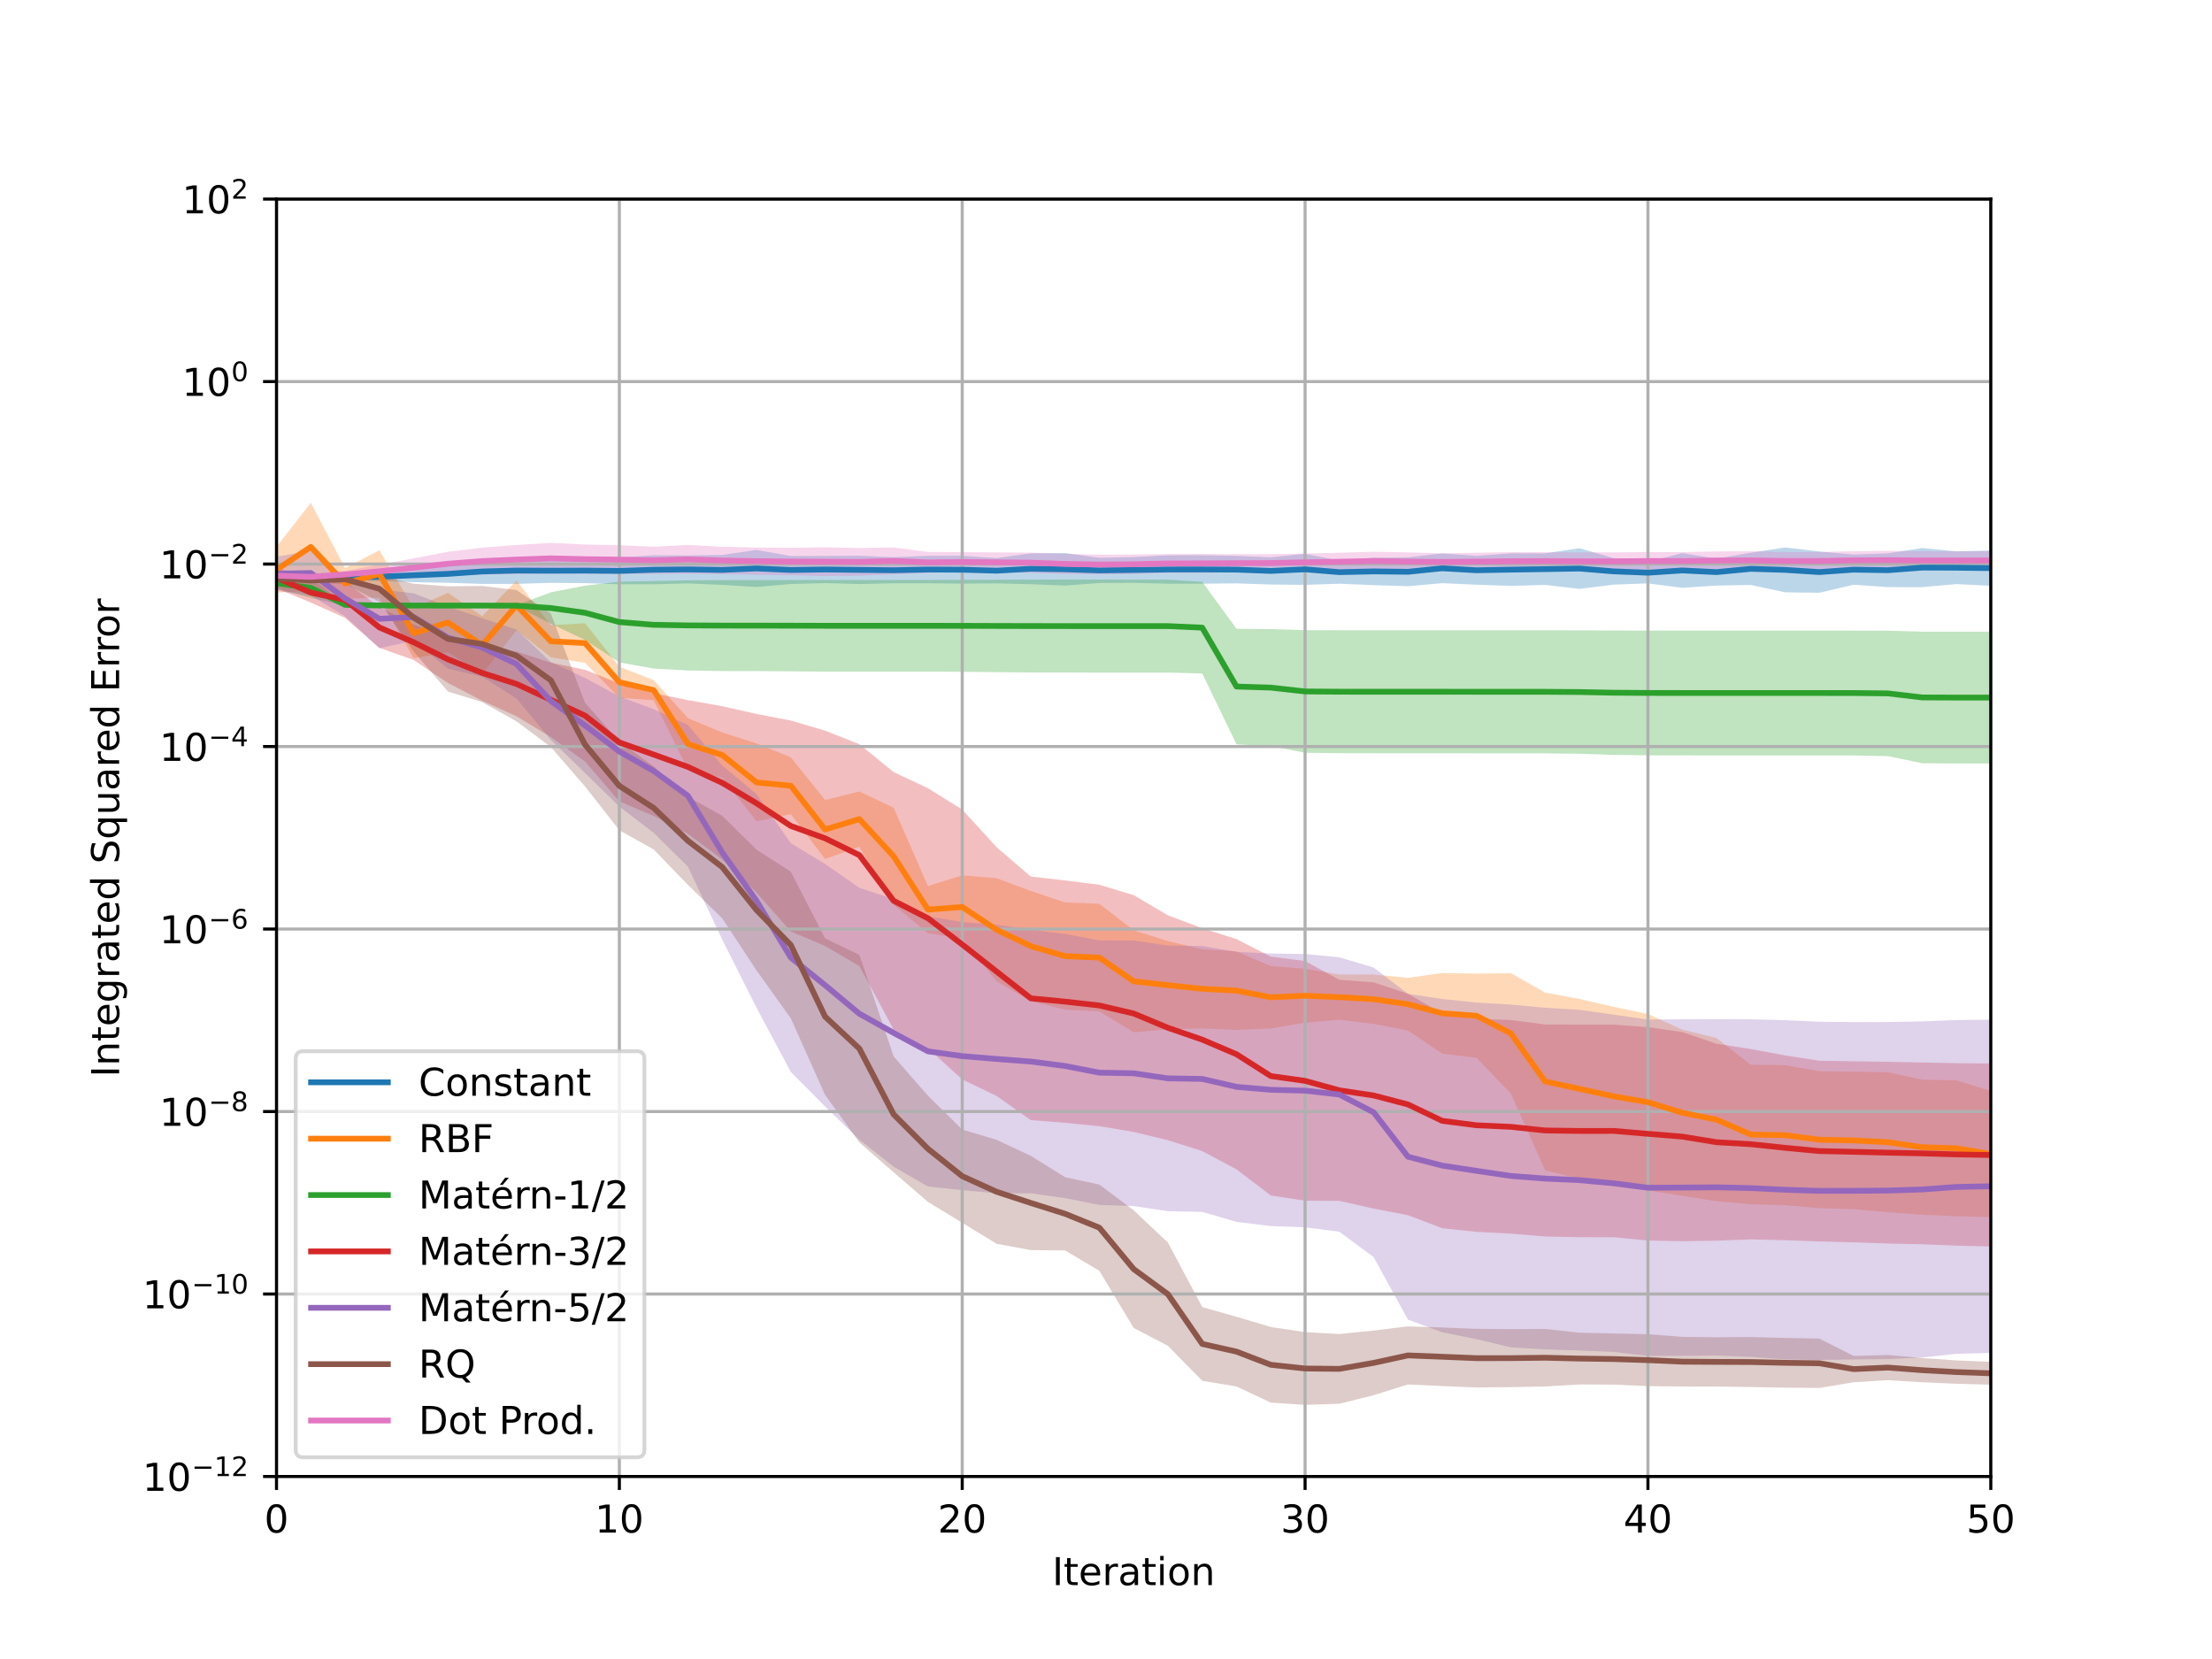 <?xml version="1.0" encoding="utf-8" standalone="no"?>
<!DOCTYPE svg PUBLIC "-//W3C//DTD SVG 1.1//EN"
  "http://www.w3.org/Graphics/SVG/1.1/DTD/svg11.dtd">
<!-- Created with matplotlib (https://matplotlib.org/) -->
<svg height="432pt" version="1.1" viewBox="0 0 576 432" width="576pt" xmlns="http://www.w3.org/2000/svg" xmlns:xlink="http://www.w3.org/1999/xlink">
 <defs>
  <style type="text/css">
*{stroke-linecap:butt;stroke-linejoin:round;}
  </style>
 </defs>
 <g id="figure_1">
  <g id="patch_1">
   <path d="M 0 432 
L 576 432 
L 576 0 
L 0 0 
z
" style="fill:#ffffff;"/>
  </g>
  <g id="axes_1">
   <g id="patch_2">
    <path d="M 72 384.48 
L 518.4 384.48 
L 518.4 51.84 
L 72 51.84 
z
" style="fill:#ffffff;"/>
   </g>
   <g id="PolyCollection_1">
    <path clip-path="url(#p655f1b4982)" d="M 72 151.216 
L 72 149.527 
L 80.928 149.837 
L 89.856 149.82 
L 98.784 149.047 
L 107.712 148.013 
L 116.64 147.112 
L 125.568 145.571 
L 134.496 145.093 
L 143.424 145.438 
L 152.352 145.309 
L 161.28 145.205 
L 170.208 144.582 
L 179.136 144.632 
L 188.064 144.516 
L 196.992 143.197 
L 205.92 144.777 
L 214.848 144.75 
L 223.776 144.71 
L 232.704 145.095 
L 241.632 144.733 
L 250.56 144.724 
L 259.488 145.316 
L 268.416 144.091 
L 277.344 144.004 
L 286.272 145.257 
L 295.2 145.067 
L 304.128 144.593 
L 313.056 144.586 
L 321.984 144.743 
L 330.912 145.132 
L 339.84 144.214 
L 348.768 145.977 
L 357.696 145.216 
L 366.624 145.136 
L 375.552 144.107 
L 384.48 144.74 
L 393.408 144.096 
L 402.336 144.101 
L 411.264 142.748 
L 420.192 145.334 
L 429.12 146.346 
L 438.048 144.023 
L 446.976 145.474 
L 455.904 143.928 
L 464.832 142.554 
L 473.76 143.591 
L 482.688 144.41 
L 491.616 144.083 
L 500.544 142.706 
L 509.472 143.57 
L 518.4 143.353 
L 518.4 152.54 
L 518.4 152.54 
L 509.472 152.091 
L 500.544 152.892 
L 491.616 152.884 
L 482.688 152.263 
L 473.76 154.347 
L 464.832 154.238 
L 455.904 152.316 
L 446.976 152.475 
L 438.048 153.064 
L 429.12 151.913 
L 420.192 152.231 
L 411.264 153.345 
L 402.336 152.304 
L 393.408 152.57 
L 384.48 152.254 
L 375.552 151.856 
L 366.624 152.65 
L 357.696 152.366 
L 348.768 152.002 
L 339.84 152.29 
L 330.912 152.202 
L 321.984 151.915 
L 313.056 151.989 
L 304.128 151.989 
L 295.2 151.772 
L 286.272 151.802 
L 277.344 152.478 
L 268.416 152.118 
L 259.488 151.903 
L 250.56 151.979 
L 241.632 151.877 
L 232.704 151.883 
L 223.776 152.083 
L 214.848 151.833 
L 205.92 152.07 
L 196.992 152.846 
L 188.064 152.298 
L 179.136 151.918 
L 170.208 152.141 
L 161.28 152.129 
L 152.352 151.851 
L 143.424 151.781 
L 134.496 152.041 
L 125.568 152.044 
L 116.64 151.759 
L 107.712 151.597 
L 98.784 151.294 
L 89.856 151.027 
L 80.928 151.045 
L 72 151.216 
z
" style="fill:#1f77b4;fill-opacity:0.3;"/>
   </g>
   <g id="PolyCollection_2">
    <path clip-path="url(#p655f1b4982)" d="M 72 154.314 
L 72 142.377 
L 80.928 130.938 
L 89.856 147.933 
L 98.784 143.283 
L 107.712 158.357 
L 116.64 154.359 
L 125.568 160.448 
L 134.496 151.161 
L 143.424 162.819 
L 152.352 162.285 
L 161.28 173.622 
L 170.208 177.084 
L 179.136 187.006 
L 188.064 190.73 
L 196.992 193.586 
L 205.92 197.196 
L 214.848 208.31 
L 223.776 206.093 
L 232.704 210.339 
L 241.632 230.71 
L 250.56 227.94 
L 259.488 228.681 
L 268.416 231.996 
L 277.344 235.007 
L 286.272 235.345 
L 295.2 242.25 
L 304.128 245.054 
L 313.056 247.167 
L 321.984 247.733 
L 330.912 251.561 
L 339.84 252.258 
L 348.768 253.779 
L 357.696 253.762 
L 366.624 254.626 
L 375.552 253.362 
L 384.48 253.533 
L 393.408 253.41 
L 402.336 258.466 
L 411.264 260.125 
L 420.192 262.172 
L 429.12 264.064 
L 438.048 268.091 
L 446.976 270.317 
L 455.904 277.243 
L 464.832 277.351 
L 473.76 278.945 
L 482.688 279.05 
L 491.616 279.2 
L 500.544 281.134 
L 509.472 281.307 
L 518.4 284.098 
L 518.4 316.926 
L 518.4 316.926 
L 509.472 316.721 
L 500.544 316.322 
L 491.616 315.669 
L 482.688 314.879 
L 473.76 314.612 
L 464.832 313.838 
L 455.904 313.602 
L 446.976 312.798 
L 438.048 311.409 
L 429.12 309.96 
L 420.192 308.793 
L 411.264 306.954 
L 402.336 304.746 
L 393.408 284.752 
L 384.48 275.475 
L 375.552 274.36 
L 366.624 268.357 
L 357.696 266.624 
L 348.768 265.534 
L 339.84 266.312 
L 330.912 267.821 
L 321.984 268.191 
L 313.056 267.813 
L 304.128 268.01 
L 295.2 268.809 
L 286.272 263.37 
L 277.344 262.937 
L 268.416 260.737 
L 259.488 255.508 
L 250.56 244.428 
L 241.632 243.009 
L 232.704 235.637 
L 223.776 220.501 
L 214.848 223.677 
L 205.92 212.011 
L 196.992 213.89 
L 188.064 202.494 
L 179.136 200.465 
L 170.208 182.351 
L 161.28 181.702 
L 152.352 172.623 
L 143.424 171.163 
L 134.496 164.104 
L 125.568 175.514 
L 116.64 169.833 
L 107.712 171.409 
L 98.784 155.623 
L 89.856 155.923 
L 80.928 153.889 
L 72 154.314 
z
" style="fill:#ff7f0e;fill-opacity:0.3;"/>
   </g>
   <g id="PolyCollection_3">
    <path clip-path="url(#p655f1b4982)" d="M 72 153.249 
L 72 150.456 
L 80.928 150.493 
L 89.856 157.304 
L 98.784 157.62 
L 107.712 157.636 
L 116.64 157.637 
L 125.568 157.636 
L 134.496 157.606 
L 143.424 154.24 
L 152.352 152.495 
L 161.28 151.47 
L 170.208 151.309 
L 179.136 151.118 
L 188.064 151.061 
L 196.992 151.06 
L 205.92 151.041 
L 214.848 151.016 
L 223.776 151.016 
L 232.704 151.016 
L 241.632 151.016 
L 250.56 150.997 
L 259.488 150.965 
L 268.416 150.936 
L 277.344 150.928 
L 286.272 150.933 
L 295.2 150.936 
L 304.128 150.938 
L 313.056 151.516 
L 321.984 163.731 
L 330.912 163.814 
L 339.84 164.097 
L 348.768 164.115 
L 357.696 164.117 
L 366.624 164.118 
L 375.552 164.118 
L 384.48 164.12 
L 393.408 164.121 
L 402.336 164.122 
L 411.264 164.137 
L 420.192 164.183 
L 429.12 164.199 
L 438.048 164.204 
L 446.976 164.204 
L 455.904 164.204 
L 464.832 164.204 
L 473.76 164.204 
L 482.688 164.206 
L 491.616 164.223 
L 500.544 164.486 
L 509.472 164.494 
L 518.4 164.494 
L 518.4 198.806 
L 518.4 198.806 
L 509.472 198.803 
L 500.544 198.739 
L 491.616 196.894 
L 482.688 196.723 
L 473.76 196.711 
L 464.832 196.711 
L 455.904 196.711 
L 446.976 196.71 
L 438.048 196.707 
L 429.12 196.681 
L 420.192 196.577 
L 411.264 196.276 
L 402.336 196.167 
L 393.408 196.162 
L 384.48 196.157 
L 375.552 196.143 
L 366.624 196.143 
L 357.696 196.14 
L 348.768 196.125 
L 339.84 196.01 
L 330.912 194.291 
L 321.984 193.825 
L 313.056 175.365 
L 304.128 175.132 
L 295.2 175.131 
L 286.272 175.129 
L 277.344 175.123 
L 268.416 175.101 
L 259.488 175.025 
L 250.56 174.936 
L 241.632 174.888 
L 232.704 174.888 
L 223.776 174.888 
L 214.848 174.884 
L 205.92 174.81 
L 196.992 174.753 
L 188.064 174.742 
L 179.136 174.586 
L 170.208 174.09 
L 161.28 172.5 
L 152.352 166.646 
L 143.424 162.416 
L 134.496 157.828 
L 125.568 157.736 
L 116.64 157.727 
L 107.712 157.725 
L 98.784 157.699 
L 89.856 157.701 
L 80.928 155.688 
L 72 153.249 
z
" style="fill:#2ca02c;fill-opacity:0.3;"/>
   </g>
   <g id="PolyCollection_4">
    <path clip-path="url(#p655f1b4982)" d="M 72 153.214 
L 72 147.636 
L 80.928 151.75 
L 89.856 151.524 
L 98.784 158.054 
L 107.712 162.639 
L 116.64 165.539 
L 125.568 167.996 
L 134.496 169.672 
L 143.424 172.553 
L 152.352 174.421 
L 161.28 177.97 
L 170.208 180.515 
L 179.136 182.311 
L 188.064 183.895 
L 196.992 185.916 
L 205.92 187.621 
L 214.848 190.261 
L 223.776 193.796 
L 232.704 201.054 
L 241.632 205.251 
L 250.56 210.806 
L 259.488 220.583 
L 268.416 228.261 
L 277.344 229.259 
L 286.272 230.396 
L 295.2 233.088 
L 304.128 238.365 
L 313.056 241.704 
L 321.984 244.548 
L 330.912 249.108 
L 339.84 250.252 
L 348.768 255.145 
L 357.696 255.8 
L 366.624 258.76 
L 375.552 263.913 
L 384.48 265.264 
L 393.408 265.617 
L 402.336 266.763 
L 411.264 266.828 
L 420.192 266.811 
L 429.12 267.46 
L 438.048 268.738 
L 446.976 271.791 
L 455.904 273.164 
L 464.832 274.832 
L 473.76 276.211 
L 482.688 276.365 
L 491.616 276.492 
L 500.544 276.675 
L 509.472 276.844 
L 518.4 276.94 
L 518.4 324.59 
L 518.4 324.59 
L 509.472 324.359 
L 500.544 324.002 
L 491.616 323.809 
L 482.688 323.502 
L 473.76 323.264 
L 464.832 322.949 
L 455.904 322.732 
L 446.976 323.071 
L 438.048 323.208 
L 429.12 323.036 
L 420.192 322.173 
L 411.264 322.166 
L 402.336 321.981 
L 393.408 321.232 
L 384.48 320.772 
L 375.552 319.82 
L 366.624 316.438 
L 357.696 314.72 
L 348.768 312.698 
L 339.84 312.657 
L 330.912 311.305 
L 321.984 304.508 
L 313.056 299.736 
L 304.128 296.91 
L 295.2 294.75 
L 286.272 293.26 
L 277.344 292.382 
L 268.416 291.666 
L 259.488 285.371 
L 250.56 281.072 
L 241.632 272.966 
L 232.704 268.09 
L 223.776 251.567 
L 214.848 246.329 
L 205.92 242.535 
L 196.992 232.416 
L 188.064 223.811 
L 179.136 217.107 
L 170.208 212.459 
L 161.28 208.691 
L 152.352 198.293 
L 143.424 191.901 
L 134.496 186.525 
L 125.568 182.483 
L 116.64 177.851 
L 107.712 171.849 
L 98.784 168.7 
L 89.856 160.901 
L 80.928 156.902 
L 72 153.214 
z
" style="fill:#d62728;fill-opacity:0.3;"/>
   </g>
   <g id="PolyCollection_5">
    <path clip-path="url(#p655f1b4982)" d="M 72 153.848 
L 72 144.963 
L 80.928 143.338 
L 89.856 151.178 
L 98.784 153.459 
L 107.712 154.504 
L 116.64 157.966 
L 125.568 160.992 
L 134.496 163.94 
L 143.424 172.411 
L 152.352 176.536 
L 161.28 181.358 
L 170.208 184.664 
L 179.136 188.775 
L 188.064 199.322 
L 196.992 206.771 
L 205.92 219.551 
L 214.848 224.972 
L 223.776 231.177 
L 232.704 234.121 
L 241.632 238.576 
L 250.56 240.107 
L 259.488 240.782 
L 268.416 242.12 
L 277.344 243.18 
L 286.272 244.875 
L 295.2 244.918 
L 304.128 246.223 
L 313.056 246.324 
L 321.984 247.864 
L 330.912 248.291 
L 339.84 248.415 
L 348.768 249.292 
L 357.696 251.948 
L 366.624 258.78 
L 375.552 260.132 
L 384.48 261.062 
L 393.408 261.584 
L 402.336 262.416 
L 411.264 262.948 
L 420.192 264.208 
L 429.12 265.484 
L 438.048 265.428 
L 446.976 265.367 
L 455.904 265.428 
L 464.832 265.656 
L 473.76 266.06 
L 482.688 266.157 
L 491.616 266.133 
L 500.544 265.966 
L 509.472 265.616 
L 518.4 265.529 
L 518.4 352.276 
L 518.4 352.276 
L 509.472 352.523 
L 500.544 353.496 
L 491.616 353.91 
L 482.688 354.011 
L 473.76 354.132 
L 464.832 353.981 
L 455.904 353.324 
L 446.976 352.978 
L 438.048 353.051 
L 429.12 353.081 
L 420.192 352.044 
L 411.264 351.668 
L 402.336 351.389 
L 393.408 350.833 
L 384.48 348.712 
L 375.552 346.918 
L 366.624 343.624 
L 357.696 327.359 
L 348.768 320.742 
L 339.84 319.588 
L 330.912 319.27 
L 321.984 318.166 
L 313.056 315.572 
L 304.128 315.386 
L 295.2 314.057 
L 286.272 313.767 
L 277.344 311.988 
L 268.416 310.731 
L 259.488 310.717 
L 250.56 309.921 
L 241.632 308.951 
L 232.704 303.807 
L 223.776 296.769 
L 214.848 288.113 
L 205.92 279.134 
L 196.992 262.382 
L 188.064 244.669 
L 179.136 225.671 
L 170.208 216.849 
L 161.28 210.043 
L 152.352 201.287 
L 143.424 192.634 
L 134.496 181.868 
L 125.568 176.236 
L 116.64 174.123 
L 107.712 166.831 
L 98.784 168.795 
L 89.856 160.5 
L 80.928 155.083 
L 72 153.848 
z
" style="fill:#9467bd;fill-opacity:0.3;"/>
   </g>
   <g id="PolyCollection_6">
    <path clip-path="url(#p655f1b4982)" d="M 72 151.392 
L 72 149.878 
L 80.928 150.521 
L 89.856 149.632 
L 98.784 149.918 
L 107.712 152 
L 116.64 152.677 
L 125.568 152.59 
L 134.496 153.644 
L 143.424 159.771 
L 152.352 183.031 
L 161.28 193.089 
L 170.208 199.585 
L 179.136 207.471 
L 188.064 212.432 
L 196.992 221.247 
L 205.92 226.985 
L 214.848 244.351 
L 223.776 248.646 
L 232.704 275.097 
L 241.632 285.318 
L 250.56 294.137 
L 259.488 296.802 
L 268.416 300.982 
L 277.344 306.541 
L 286.272 308.458 
L 295.2 315.154 
L 304.128 323.58 
L 313.056 340.355 
L 321.984 342.886 
L 330.912 345.547 
L 339.84 346.885 
L 348.768 347.374 
L 357.696 346.478 
L 366.624 345.387 
L 375.552 345.673 
L 384.48 346.03 
L 393.408 346.109 
L 402.336 346.061 
L 411.264 347.034 
L 420.192 347.242 
L 429.12 347.42 
L 438.048 348.113 
L 446.976 348.217 
L 455.904 348.165 
L 464.832 348.398 
L 473.76 348.565 
L 482.688 353.087 
L 491.616 352.835 
L 500.544 353.642 
L 509.472 354.256 
L 518.4 354.638 
L 518.4 360.567 
L 518.4 360.567 
L 509.472 360.325 
L 500.544 359.942 
L 491.616 359.383 
L 482.688 359.936 
L 473.76 361.415 
L 464.832 361.343 
L 455.904 361.178 
L 446.976 361.052 
L 438.048 361.047 
L 429.12 360.934 
L 420.192 360.546 
L 411.264 360.501 
L 402.336 361.039 
L 393.408 361.205 
L 384.48 361.295 
L 375.552 360.923 
L 366.624 360.506 
L 357.696 363.304 
L 348.768 365.526 
L 339.84 365.821 
L 330.912 365.23 
L 321.984 361.037 
L 313.056 359.555 
L 304.128 350.445 
L 295.2 345.782 
L 286.272 330.921 
L 277.344 325.602 
L 268.416 325.525 
L 259.488 323.864 
L 250.56 318.407 
L 241.632 312.975 
L 232.704 305.28 
L 223.776 297.48 
L 214.848 285.11 
L 205.92 265.166 
L 196.992 252.68 
L 188.064 239.131 
L 179.136 230.426 
L 170.208 221.19 
L 161.28 216.201 
L 152.352 204.793 
L 143.424 194.512 
L 134.496 187.844 
L 125.568 182.829 
L 116.64 180.071 
L 107.712 169.649 
L 98.784 156.717 
L 89.856 152.034 
L 80.928 151.773 
L 72 151.392 
z
" style="fill:#8c564b;fill-opacity:0.3;"/>
   </g>
   <g id="PolyCollection_7">
    <path clip-path="url(#p655f1b4982)" d="M 72 151.797 
L 72 148.035 
L 80.928 149.414 
L 89.856 148.637 
L 98.784 147.026 
L 107.712 145.393 
L 116.64 143.683 
L 125.568 142.615 
L 134.496 141.908 
L 143.424 141.362 
L 152.352 141.785 
L 161.28 141.972 
L 170.208 142.364 
L 179.136 141.903 
L 188.064 142.362 
L 196.992 142.569 
L 205.92 142.656 
L 214.848 142.505 
L 223.776 142.701 
L 232.704 142.555 
L 241.632 143.715 
L 250.56 143.767 
L 259.488 143.844 
L 268.416 143.895 
L 277.344 144.237 
L 286.272 144.432 
L 295.2 144.379 
L 304.128 144.268 
L 313.056 144.249 
L 321.984 144.3 
L 330.912 144.307 
L 339.84 144.131 
L 348.768 143.926 
L 357.696 143.663 
L 366.624 143.839 
L 375.552 144.073 
L 384.48 143.93 
L 393.408 143.774 
L 402.336 143.789 
L 411.264 143.839 
L 420.192 143.834 
L 429.12 143.745 
L 438.048 143.755 
L 446.976 143.596 
L 455.904 143.53 
L 464.832 143.719 
L 473.76 143.746 
L 482.688 143.542 
L 491.616 143.44 
L 500.544 143.523 
L 509.472 143.556 
L 518.4 143.534 
L 518.4 148.361 
L 518.4 148.361 
L 509.472 148.348 
L 500.544 148.365 
L 491.616 148.287 
L 482.688 148.291 
L 473.76 148.389 
L 464.832 148.431 
L 455.904 148.329 
L 446.976 148.309 
L 438.048 148.434 
L 429.12 148.436 
L 420.192 148.508 
L 411.264 148.479 
L 402.336 148.42 
L 393.408 148.524 
L 384.48 148.545 
L 375.552 148.584 
L 366.624 148.633 
L 357.696 148.505 
L 348.768 148.61 
L 339.84 148.722 
L 330.912 148.917 
L 321.984 148.985 
L 313.056 149.155 
L 304.128 149.171 
L 295.2 149.489 
L 286.272 149.56 
L 277.344 149.473 
L 268.416 149.141 
L 259.488 148.991 
L 250.56 148.915 
L 241.632 149.194 
L 232.704 149.555 
L 223.776 149.925 
L 214.848 150.008 
L 205.92 149.799 
L 196.992 149.672 
L 188.064 149.564 
L 179.136 149.414 
L 170.208 149.448 
L 161.28 149.468 
L 152.352 149.433 
L 143.424 149.415 
L 134.496 149.51 
L 125.568 149.595 
L 116.64 149.902 
L 107.712 150.258 
L 98.784 150.493 
L 89.856 150.551 
L 80.928 151.026 
L 72 151.797 
z
" style="fill:#e377c2;fill-opacity:0.3;"/>
   </g>
   <g id="matplotlib.axis_1">
    <g id="xtick_1">
     <g id="line2d_1">
      <path clip-path="url(#p655f1b4982)" d="M 72 384.48 
L 72 51.84 
" style="fill:none;stroke:#b0b0b0;stroke-linecap:square;stroke-width:0.8;"/>
     </g>
     <g id="line2d_2">
      <defs>
       <path d="M 0 0 
L 0 3.5 
" id="m974d34396d" style="stroke:#000000;stroke-width:0.8;"/>
      </defs>
      <g>
       <use style="stroke:#000000;stroke-width:0.8;" x="72" xlink:href="#m974d34396d" y="384.48"/>
      </g>
     </g>
     <g id="text_1">
      <!-- 0 -->
      <defs>
       <path d="M 31.781 66.406 
Q 24.172 66.406 20.328 58.906 
Q 16.5 51.422 16.5 36.375 
Q 16.5 21.391 20.328 13.891 
Q 24.172 6.391 31.781 6.391 
Q 39.453 6.391 43.281 13.891 
Q 47.125 21.391 47.125 36.375 
Q 47.125 51.422 43.281 58.906 
Q 39.453 66.406 31.781 66.406 
z
M 31.781 74.219 
Q 44.047 74.219 50.516 64.516 
Q 56.984 54.828 56.984 36.375 
Q 56.984 17.969 50.516 8.266 
Q 44.047 -1.422 31.781 -1.422 
Q 19.531 -1.422 13.062 8.266 
Q 6.594 17.969 6.594 36.375 
Q 6.594 54.828 13.062 64.516 
Q 19.531 74.219 31.781 74.219 
z
" id="DejaVuSans-48"/>
      </defs>
      <g transform="translate(68.819 399.078)scale(0.1 -0.1)">
       <use xlink:href="#DejaVuSans-48"/>
      </g>
     </g>
    </g>
    <g id="xtick_2">
     <g id="line2d_3">
      <path clip-path="url(#p655f1b4982)" d="M 161.28 384.48 
L 161.28 51.84 
" style="fill:none;stroke:#b0b0b0;stroke-linecap:square;stroke-width:0.8;"/>
     </g>
     <g id="line2d_4">
      <g>
       <use style="stroke:#000000;stroke-width:0.8;" x="161.28" xlink:href="#m974d34396d" y="384.48"/>
      </g>
     </g>
     <g id="text_2">
      <!-- 10 -->
      <defs>
       <path d="M 12.406 8.297 
L 28.516 8.297 
L 28.516 63.922 
L 10.984 60.406 
L 10.984 69.391 
L 28.422 72.906 
L 38.281 72.906 
L 38.281 8.297 
L 54.391 8.297 
L 54.391 0 
L 12.406 0 
z
" id="DejaVuSans-49"/>
      </defs>
      <g transform="translate(154.917 399.078)scale(0.1 -0.1)">
       <use xlink:href="#DejaVuSans-49"/>
       <use x="63.623" xlink:href="#DejaVuSans-48"/>
      </g>
     </g>
    </g>
    <g id="xtick_3">
     <g id="line2d_5">
      <path clip-path="url(#p655f1b4982)" d="M 250.56 384.48 
L 250.56 51.84 
" style="fill:none;stroke:#b0b0b0;stroke-linecap:square;stroke-width:0.8;"/>
     </g>
     <g id="line2d_6">
      <g>
       <use style="stroke:#000000;stroke-width:0.8;" x="250.56" xlink:href="#m974d34396d" y="384.48"/>
      </g>
     </g>
     <g id="text_3">
      <!-- 20 -->
      <defs>
       <path d="M 19.188 8.297 
L 53.609 8.297 
L 53.609 0 
L 7.328 0 
L 7.328 8.297 
Q 12.938 14.109 22.625 23.891 
Q 32.328 33.688 34.812 36.531 
Q 39.547 41.844 41.422 45.531 
Q 43.312 49.219 43.312 52.781 
Q 43.312 58.594 39.234 62.25 
Q 35.156 65.922 28.609 65.922 
Q 23.969 65.922 18.812 64.312 
Q 13.672 62.703 7.812 59.422 
L 7.812 69.391 
Q 13.766 71.781 18.938 73 
Q 24.125 74.219 28.422 74.219 
Q 39.75 74.219 46.484 68.547 
Q 53.219 62.891 53.219 53.422 
Q 53.219 48.922 51.531 44.891 
Q 49.859 40.875 45.406 35.406 
Q 44.188 33.984 37.641 27.219 
Q 31.109 20.453 19.188 8.297 
z
" id="DejaVuSans-50"/>
      </defs>
      <g transform="translate(244.197 399.078)scale(0.1 -0.1)">
       <use xlink:href="#DejaVuSans-50"/>
       <use x="63.623" xlink:href="#DejaVuSans-48"/>
      </g>
     </g>
    </g>
    <g id="xtick_4">
     <g id="line2d_7">
      <path clip-path="url(#p655f1b4982)" d="M 339.84 384.48 
L 339.84 51.84 
" style="fill:none;stroke:#b0b0b0;stroke-linecap:square;stroke-width:0.8;"/>
     </g>
     <g id="line2d_8">
      <g>
       <use style="stroke:#000000;stroke-width:0.8;" x="339.84" xlink:href="#m974d34396d" y="384.48"/>
      </g>
     </g>
     <g id="text_4">
      <!-- 30 -->
      <defs>
       <path d="M 40.578 39.312 
Q 47.656 37.797 51.625 33 
Q 55.609 28.219 55.609 21.188 
Q 55.609 10.406 48.188 4.484 
Q 40.766 -1.422 27.094 -1.422 
Q 22.516 -1.422 17.656 -0.516 
Q 12.797 0.391 7.625 2.203 
L 7.625 11.719 
Q 11.719 9.328 16.594 8.109 
Q 21.484 6.891 26.812 6.891 
Q 36.078 6.891 40.938 10.547 
Q 45.797 14.203 45.797 21.188 
Q 45.797 27.641 41.281 31.266 
Q 36.766 34.906 28.719 34.906 
L 20.219 34.906 
L 20.219 43.016 
L 29.109 43.016 
Q 36.375 43.016 40.234 45.922 
Q 44.094 48.828 44.094 54.297 
Q 44.094 59.906 40.109 62.906 
Q 36.141 65.922 28.719 65.922 
Q 24.656 65.922 20.016 65.031 
Q 15.375 64.156 9.812 62.312 
L 9.812 71.094 
Q 15.438 72.656 20.344 73.438 
Q 25.25 74.219 29.594 74.219 
Q 40.828 74.219 47.359 69.109 
Q 53.906 64.016 53.906 55.328 
Q 53.906 49.266 50.438 45.094 
Q 46.969 40.922 40.578 39.312 
z
" id="DejaVuSans-51"/>
      </defs>
      <g transform="translate(333.478 399.078)scale(0.1 -0.1)">
       <use xlink:href="#DejaVuSans-51"/>
       <use x="63.623" xlink:href="#DejaVuSans-48"/>
      </g>
     </g>
    </g>
    <g id="xtick_5">
     <g id="line2d_9">
      <path clip-path="url(#p655f1b4982)" d="M 429.12 384.48 
L 429.12 51.84 
" style="fill:none;stroke:#b0b0b0;stroke-linecap:square;stroke-width:0.8;"/>
     </g>
     <g id="line2d_10">
      <g>
       <use style="stroke:#000000;stroke-width:0.8;" x="429.12" xlink:href="#m974d34396d" y="384.48"/>
      </g>
     </g>
     <g id="text_5">
      <!-- 40 -->
      <defs>
       <path d="M 37.797 64.312 
L 12.891 25.391 
L 37.797 25.391 
z
M 35.203 72.906 
L 47.609 72.906 
L 47.609 25.391 
L 58.016 25.391 
L 58.016 17.188 
L 47.609 17.188 
L 47.609 0 
L 37.797 0 
L 37.797 17.188 
L 4.891 17.188 
L 4.891 26.703 
z
" id="DejaVuSans-52"/>
      </defs>
      <g transform="translate(422.757 399.078)scale(0.1 -0.1)">
       <use xlink:href="#DejaVuSans-52"/>
       <use x="63.623" xlink:href="#DejaVuSans-48"/>
      </g>
     </g>
    </g>
    <g id="xtick_6">
     <g id="line2d_11">
      <path clip-path="url(#p655f1b4982)" d="M 518.4 384.48 
L 518.4 51.84 
" style="fill:none;stroke:#b0b0b0;stroke-linecap:square;stroke-width:0.8;"/>
     </g>
     <g id="line2d_12">
      <g>
       <use style="stroke:#000000;stroke-width:0.8;" x="518.4" xlink:href="#m974d34396d" y="384.48"/>
      </g>
     </g>
     <g id="text_6">
      <!-- 50 -->
      <defs>
       <path d="M 10.797 72.906 
L 49.516 72.906 
L 49.516 64.594 
L 19.828 64.594 
L 19.828 46.734 
Q 21.969 47.469 24.109 47.828 
Q 26.266 48.188 28.422 48.188 
Q 40.625 48.188 47.75 41.5 
Q 54.891 34.812 54.891 23.391 
Q 54.891 11.625 47.562 5.094 
Q 40.234 -1.422 26.906 -1.422 
Q 22.312 -1.422 17.547 -0.641 
Q 12.797 0.141 7.719 1.703 
L 7.719 11.625 
Q 12.109 9.234 16.797 8.062 
Q 21.484 6.891 26.703 6.891 
Q 35.156 6.891 40.078 11.328 
Q 45.016 15.766 45.016 23.391 
Q 45.016 31 40.078 35.438 
Q 35.156 39.891 26.703 39.891 
Q 22.75 39.891 18.812 39.016 
Q 14.891 38.141 10.797 36.281 
z
" id="DejaVuSans-53"/>
      </defs>
      <g transform="translate(512.038 399.078)scale(0.1 -0.1)">
       <use xlink:href="#DejaVuSans-53"/>
       <use x="63.623" xlink:href="#DejaVuSans-48"/>
      </g>
     </g>
    </g>
    <g id="text_7">
     <!-- Iteration -->
     <defs>
      <path d="M 9.812 72.906 
L 19.672 72.906 
L 19.672 0 
L 9.812 0 
z
" id="DejaVuSans-73"/>
      <path d="M 18.312 70.219 
L 18.312 54.688 
L 36.812 54.688 
L 36.812 47.703 
L 18.312 47.703 
L 18.312 18.016 
Q 18.312 11.328 20.141 9.422 
Q 21.969 7.516 27.594 7.516 
L 36.812 7.516 
L 36.812 0 
L 27.594 0 
Q 17.188 0 13.234 3.875 
Q 9.281 7.766 9.281 18.016 
L 9.281 47.703 
L 2.688 47.703 
L 2.688 54.688 
L 9.281 54.688 
L 9.281 70.219 
z
" id="DejaVuSans-116"/>
      <path d="M 56.203 29.594 
L 56.203 25.203 
L 14.891 25.203 
Q 15.484 15.922 20.484 11.062 
Q 25.484 6.203 34.422 6.203 
Q 39.594 6.203 44.453 7.469 
Q 49.312 8.734 54.109 11.281 
L 54.109 2.781 
Q 49.266 0.734 44.188 -0.344 
Q 39.109 -1.422 33.891 -1.422 
Q 20.797 -1.422 13.156 6.188 
Q 5.516 13.812 5.516 26.812 
Q 5.516 40.234 12.766 48.109 
Q 20.016 56 32.328 56 
Q 43.359 56 49.781 48.891 
Q 56.203 41.797 56.203 29.594 
z
M 47.219 32.234 
Q 47.125 39.594 43.094 43.984 
Q 39.062 48.391 32.422 48.391 
Q 24.906 48.391 20.391 44.141 
Q 15.875 39.891 15.188 32.172 
z
" id="DejaVuSans-101"/>
      <path d="M 41.109 46.297 
Q 39.594 47.172 37.812 47.578 
Q 36.031 48 33.891 48 
Q 26.266 48 22.188 43.047 
Q 18.109 38.094 18.109 28.812 
L 18.109 0 
L 9.078 0 
L 9.078 54.688 
L 18.109 54.688 
L 18.109 46.188 
Q 20.953 51.172 25.484 53.578 
Q 30.031 56 36.531 56 
Q 37.453 56 38.578 55.875 
Q 39.703 55.766 41.062 55.516 
z
" id="DejaVuSans-114"/>
      <path d="M 34.281 27.484 
Q 23.391 27.484 19.188 25 
Q 14.984 22.516 14.984 16.5 
Q 14.984 11.719 18.141 8.906 
Q 21.297 6.109 26.703 6.109 
Q 34.188 6.109 38.703 11.406 
Q 43.219 16.703 43.219 25.484 
L 43.219 27.484 
z
M 52.203 31.203 
L 52.203 0 
L 43.219 0 
L 43.219 8.297 
Q 40.141 3.328 35.547 0.953 
Q 30.953 -1.422 24.312 -1.422 
Q 15.922 -1.422 10.953 3.297 
Q 6 8.016 6 15.922 
Q 6 25.141 12.172 29.828 
Q 18.359 34.516 30.609 34.516 
L 43.219 34.516 
L 43.219 35.406 
Q 43.219 41.609 39.141 45 
Q 35.062 48.391 27.688 48.391 
Q 23 48.391 18.547 47.266 
Q 14.109 46.141 10.016 43.891 
L 10.016 52.203 
Q 14.938 54.109 19.578 55.047 
Q 24.219 56 28.609 56 
Q 40.484 56 46.344 49.844 
Q 52.203 43.703 52.203 31.203 
z
" id="DejaVuSans-97"/>
      <path d="M 9.422 54.688 
L 18.406 54.688 
L 18.406 0 
L 9.422 0 
z
M 9.422 75.984 
L 18.406 75.984 
L 18.406 64.594 
L 9.422 64.594 
z
" id="DejaVuSans-105"/>
      <path d="M 30.609 48.391 
Q 23.391 48.391 19.188 42.75 
Q 14.984 37.109 14.984 27.297 
Q 14.984 17.484 19.156 11.844 
Q 23.344 6.203 30.609 6.203 
Q 37.797 6.203 41.984 11.859 
Q 46.188 17.531 46.188 27.297 
Q 46.188 37.016 41.984 42.703 
Q 37.797 48.391 30.609 48.391 
z
M 30.609 56 
Q 42.328 56 49.016 48.375 
Q 55.719 40.766 55.719 27.297 
Q 55.719 13.875 49.016 6.219 
Q 42.328 -1.422 30.609 -1.422 
Q 18.844 -1.422 12.172 6.219 
Q 5.516 13.875 5.516 27.297 
Q 5.516 40.766 12.172 48.375 
Q 18.844 56 30.609 56 
z
" id="DejaVuSans-111"/>
      <path d="M 54.891 33.016 
L 54.891 0 
L 45.906 0 
L 45.906 32.719 
Q 45.906 40.484 42.875 44.328 
Q 39.844 48.188 33.797 48.188 
Q 26.516 48.188 22.312 43.547 
Q 18.109 38.922 18.109 30.906 
L 18.109 0 
L 9.078 0 
L 9.078 54.688 
L 18.109 54.688 
L 18.109 46.188 
Q 21.344 51.125 25.703 53.562 
Q 30.078 56 35.797 56 
Q 45.219 56 50.047 50.172 
Q 54.891 44.344 54.891 33.016 
z
" id="DejaVuSans-110"/>
     </defs>
     <g transform="translate(273.991 412.757)scale(0.1 -0.1)">
      <use xlink:href="#DejaVuSans-73"/>
      <use x="29.492" xlink:href="#DejaVuSans-116"/>
      <use x="68.701" xlink:href="#DejaVuSans-101"/>
      <use x="130.225" xlink:href="#DejaVuSans-114"/>
      <use x="171.338" xlink:href="#DejaVuSans-97"/>
      <use x="232.617" xlink:href="#DejaVuSans-116"/>
      <use x="271.826" xlink:href="#DejaVuSans-105"/>
      <use x="299.609" xlink:href="#DejaVuSans-111"/>
      <use x="360.791" xlink:href="#DejaVuSans-110"/>
     </g>
    </g>
   </g>
   <g id="matplotlib.axis_2">
    <g id="ytick_1">
     <g id="line2d_13">
      <path clip-path="url(#p655f1b4982)" d="M 72 384.48 
L 518.4 384.48 
" style="fill:none;stroke:#b0b0b0;stroke-linecap:square;stroke-width:0.8;"/>
     </g>
     <g id="line2d_14">
      <defs>
       <path d="M 0 0 
L -3.5 0 
" id="m23d9a8d6d7" style="stroke:#000000;stroke-width:0.8;"/>
      </defs>
      <g>
       <use style="stroke:#000000;stroke-width:0.8;" x="72" xlink:href="#m23d9a8d6d7" y="384.48"/>
      </g>
     </g>
     <g id="text_8">
      <!-- $\mathdefault{10^{-12}}$ -->
      <defs>
       <path d="M 10.594 35.5 
L 73.188 35.5 
L 73.188 27.203 
L 10.594 27.203 
z
" id="DejaVuSans-8722"/>
      </defs>
      <g transform="translate(37.1 388.279)scale(0.1 -0.1)">
       <use transform="translate(0 0.766)" xlink:href="#DejaVuSans-49"/>
       <use transform="translate(63.623 0.766)" xlink:href="#DejaVuSans-48"/>
       <use transform="translate(128.203 39.047)scale(0.7)" xlink:href="#DejaVuSans-8722"/>
       <use transform="translate(186.855 39.047)scale(0.7)" xlink:href="#DejaVuSans-49"/>
       <use transform="translate(231.392 39.047)scale(0.7)" xlink:href="#DejaVuSans-50"/>
      </g>
     </g>
    </g>
    <g id="ytick_2">
     <g id="line2d_15">
      <path clip-path="url(#p655f1b4982)" d="M 72 336.96 
L 518.4 336.96 
" style="fill:none;stroke:#b0b0b0;stroke-linecap:square;stroke-width:0.8;"/>
     </g>
     <g id="line2d_16">
      <g>
       <use style="stroke:#000000;stroke-width:0.8;" x="72" xlink:href="#m23d9a8d6d7" y="336.96"/>
      </g>
     </g>
     <g id="text_9">
      <!-- $\mathdefault{10^{-10}}$ -->
      <g transform="translate(37.1 340.759)scale(0.1 -0.1)">
       <use transform="translate(0 0.766)" xlink:href="#DejaVuSans-49"/>
       <use transform="translate(63.623 0.766)" xlink:href="#DejaVuSans-48"/>
       <use transform="translate(128.203 39.047)scale(0.7)" xlink:href="#DejaVuSans-8722"/>
       <use transform="translate(186.855 39.047)scale(0.7)" xlink:href="#DejaVuSans-49"/>
       <use transform="translate(231.392 39.047)scale(0.7)" xlink:href="#DejaVuSans-48"/>
      </g>
     </g>
    </g>
    <g id="ytick_3">
     <g id="line2d_17">
      <path clip-path="url(#p655f1b4982)" d="M 72 289.44 
L 518.4 289.44 
" style="fill:none;stroke:#b0b0b0;stroke-linecap:square;stroke-width:0.8;"/>
     </g>
     <g id="line2d_18">
      <g>
       <use style="stroke:#000000;stroke-width:0.8;" x="72" xlink:href="#m23d9a8d6d7" y="289.44"/>
      </g>
     </g>
     <g id="text_10">
      <!-- $\mathdefault{10^{-8}}$ -->
      <defs>
       <path d="M 31.781 34.625 
Q 24.75 34.625 20.719 30.859 
Q 16.703 27.094 16.703 20.516 
Q 16.703 13.922 20.719 10.156 
Q 24.75 6.391 31.781 6.391 
Q 38.812 6.391 42.859 10.172 
Q 46.922 13.969 46.922 20.516 
Q 46.922 27.094 42.891 30.859 
Q 38.875 34.625 31.781 34.625 
z
M 21.922 38.812 
Q 15.578 40.375 12.031 44.719 
Q 8.5 49.078 8.5 55.328 
Q 8.5 64.062 14.719 69.141 
Q 20.953 74.219 31.781 74.219 
Q 42.672 74.219 48.875 69.141 
Q 55.078 64.062 55.078 55.328 
Q 55.078 49.078 51.531 44.719 
Q 48 40.375 41.703 38.812 
Q 48.828 37.156 52.797 32.312 
Q 56.781 27.484 56.781 20.516 
Q 56.781 9.906 50.312 4.234 
Q 43.844 -1.422 31.781 -1.422 
Q 19.734 -1.422 13.25 4.234 
Q 6.781 9.906 6.781 20.516 
Q 6.781 27.484 10.781 32.312 
Q 14.797 37.156 21.922 38.812 
z
M 18.312 54.391 
Q 18.312 48.734 21.844 45.562 
Q 25.391 42.391 31.781 42.391 
Q 38.141 42.391 41.719 45.562 
Q 45.312 48.734 45.312 54.391 
Q 45.312 60.062 41.719 63.234 
Q 38.141 66.406 31.781 66.406 
Q 25.391 66.406 21.844 63.234 
Q 18.312 60.062 18.312 54.391 
z
" id="DejaVuSans-56"/>
      </defs>
      <g transform="translate(41.5 293.239)scale(0.1 -0.1)">
       <use transform="translate(0 0.766)" xlink:href="#DejaVuSans-49"/>
       <use transform="translate(63.623 0.766)" xlink:href="#DejaVuSans-48"/>
       <use transform="translate(128.203 39.047)scale(0.7)" xlink:href="#DejaVuSans-8722"/>
       <use transform="translate(186.855 39.047)scale(0.7)" xlink:href="#DejaVuSans-56"/>
      </g>
     </g>
    </g>
    <g id="ytick_4">
     <g id="line2d_19">
      <path clip-path="url(#p655f1b4982)" d="M 72 241.92 
L 518.4 241.92 
" style="fill:none;stroke:#b0b0b0;stroke-linecap:square;stroke-width:0.8;"/>
     </g>
     <g id="line2d_20">
      <g>
       <use style="stroke:#000000;stroke-width:0.8;" x="72" xlink:href="#m23d9a8d6d7" y="241.92"/>
      </g>
     </g>
     <g id="text_11">
      <!-- $\mathdefault{10^{-6}}$ -->
      <defs>
       <path d="M 33.016 40.375 
Q 26.375 40.375 22.484 35.828 
Q 18.609 31.297 18.609 23.391 
Q 18.609 15.531 22.484 10.953 
Q 26.375 6.391 33.016 6.391 
Q 39.656 6.391 43.531 10.953 
Q 47.406 15.531 47.406 23.391 
Q 47.406 31.297 43.531 35.828 
Q 39.656 40.375 33.016 40.375 
z
M 52.594 71.297 
L 52.594 62.312 
Q 48.875 64.062 45.094 64.984 
Q 41.312 65.922 37.594 65.922 
Q 27.828 65.922 22.672 59.328 
Q 17.531 52.734 16.797 39.406 
Q 19.672 43.656 24.016 45.922 
Q 28.375 48.188 33.594 48.188 
Q 44.578 48.188 50.953 41.516 
Q 57.328 34.859 57.328 23.391 
Q 57.328 12.156 50.688 5.359 
Q 44.047 -1.422 33.016 -1.422 
Q 20.359 -1.422 13.672 8.266 
Q 6.984 17.969 6.984 36.375 
Q 6.984 53.656 15.188 63.938 
Q 23.391 74.219 37.203 74.219 
Q 40.922 74.219 44.703 73.484 
Q 48.484 72.75 52.594 71.297 
z
" id="DejaVuSans-54"/>
      </defs>
      <g transform="translate(41.5 245.719)scale(0.1 -0.1)">
       <use transform="translate(0 0.766)" xlink:href="#DejaVuSans-49"/>
       <use transform="translate(63.623 0.766)" xlink:href="#DejaVuSans-48"/>
       <use transform="translate(128.203 39.047)scale(0.7)" xlink:href="#DejaVuSans-8722"/>
       <use transform="translate(186.855 39.047)scale(0.7)" xlink:href="#DejaVuSans-54"/>
      </g>
     </g>
    </g>
    <g id="ytick_5">
     <g id="line2d_21">
      <path clip-path="url(#p655f1b4982)" d="M 72 194.4 
L 518.4 194.4 
" style="fill:none;stroke:#b0b0b0;stroke-linecap:square;stroke-width:0.8;"/>
     </g>
     <g id="line2d_22">
      <g>
       <use style="stroke:#000000;stroke-width:0.8;" x="72" xlink:href="#m23d9a8d6d7" y="194.4"/>
      </g>
     </g>
     <g id="text_12">
      <!-- $\mathdefault{10^{-4}}$ -->
      <g transform="translate(41.5 198.199)scale(0.1 -0.1)">
       <use transform="translate(0 0.684)" xlink:href="#DejaVuSans-49"/>
       <use transform="translate(63.623 0.684)" xlink:href="#DejaVuSans-48"/>
       <use transform="translate(128.203 38.966)scale(0.7)" xlink:href="#DejaVuSans-8722"/>
       <use transform="translate(186.855 38.966)scale(0.7)" xlink:href="#DejaVuSans-52"/>
      </g>
     </g>
    </g>
    <g id="ytick_6">
     <g id="line2d_23">
      <path clip-path="url(#p655f1b4982)" d="M 72 146.88 
L 518.4 146.88 
" style="fill:none;stroke:#b0b0b0;stroke-linecap:square;stroke-width:0.8;"/>
     </g>
     <g id="line2d_24">
      <g>
       <use style="stroke:#000000;stroke-width:0.8;" x="72" xlink:href="#m23d9a8d6d7" y="146.88"/>
      </g>
     </g>
     <g id="text_13">
      <!-- $\mathdefault{10^{-2}}$ -->
      <g transform="translate(41.5 150.679)scale(0.1 -0.1)">
       <use transform="translate(0 0.766)" xlink:href="#DejaVuSans-49"/>
       <use transform="translate(63.623 0.766)" xlink:href="#DejaVuSans-48"/>
       <use transform="translate(128.203 39.047)scale(0.7)" xlink:href="#DejaVuSans-8722"/>
       <use transform="translate(186.855 39.047)scale(0.7)" xlink:href="#DejaVuSans-50"/>
      </g>
     </g>
    </g>
    <g id="ytick_7">
     <g id="line2d_25">
      <path clip-path="url(#p655f1b4982)" d="M 72 99.36 
L 518.4 99.36 
" style="fill:none;stroke:#b0b0b0;stroke-linecap:square;stroke-width:0.8;"/>
     </g>
     <g id="line2d_26">
      <g>
       <use style="stroke:#000000;stroke-width:0.8;" x="72" xlink:href="#m23d9a8d6d7" y="99.36"/>
      </g>
     </g>
     <g id="text_14">
      <!-- $\mathdefault{10^{0}}$ -->
      <g transform="translate(47.4 103.159)scale(0.1 -0.1)">
       <use transform="translate(0 0.766)" xlink:href="#DejaVuSans-49"/>
       <use transform="translate(63.623 0.766)" xlink:href="#DejaVuSans-48"/>
       <use transform="translate(128.203 39.047)scale(0.7)" xlink:href="#DejaVuSans-48"/>
      </g>
     </g>
    </g>
    <g id="ytick_8">
     <g id="line2d_27">
      <path clip-path="url(#p655f1b4982)" d="M 72 51.84 
L 518.4 51.84 
" style="fill:none;stroke:#b0b0b0;stroke-linecap:square;stroke-width:0.8;"/>
     </g>
     <g id="line2d_28">
      <g>
       <use style="stroke:#000000;stroke-width:0.8;" x="72" xlink:href="#m23d9a8d6d7" y="51.84"/>
      </g>
     </g>
     <g id="text_15">
      <!-- $\mathdefault{10^{2}}$ -->
      <g transform="translate(47.4 55.639)scale(0.1 -0.1)">
       <use transform="translate(0 0.766)" xlink:href="#DejaVuSans-49"/>
       <use transform="translate(63.623 0.766)" xlink:href="#DejaVuSans-48"/>
       <use transform="translate(128.203 39.047)scale(0.7)" xlink:href="#DejaVuSans-50"/>
      </g>
     </g>
    </g>
    <g id="text_16">
     <!-- Integrated Squared Error -->
     <defs>
      <path d="M 45.406 27.984 
Q 45.406 37.75 41.375 43.109 
Q 37.359 48.484 30.078 48.484 
Q 22.859 48.484 18.828 43.109 
Q 14.797 37.75 14.797 27.984 
Q 14.797 18.266 18.828 12.891 
Q 22.859 7.516 30.078 7.516 
Q 37.359 7.516 41.375 12.891 
Q 45.406 18.266 45.406 27.984 
z
M 54.391 6.781 
Q 54.391 -7.172 48.188 -13.984 
Q 42 -20.797 29.203 -20.797 
Q 24.469 -20.797 20.266 -20.094 
Q 16.062 -19.391 12.109 -17.922 
L 12.109 -9.188 
Q 16.062 -11.328 19.922 -12.344 
Q 23.781 -13.375 27.781 -13.375 
Q 36.625 -13.375 41.016 -8.766 
Q 45.406 -4.156 45.406 5.172 
L 45.406 9.625 
Q 42.625 4.781 38.281 2.391 
Q 33.938 0 27.875 0 
Q 17.828 0 11.672 7.656 
Q 5.516 15.328 5.516 27.984 
Q 5.516 40.672 11.672 48.328 
Q 17.828 56 27.875 56 
Q 33.938 56 38.281 53.609 
Q 42.625 51.219 45.406 46.391 
L 45.406 54.688 
L 54.391 54.688 
z
" id="DejaVuSans-103"/>
      <path d="M 45.406 46.391 
L 45.406 75.984 
L 54.391 75.984 
L 54.391 0 
L 45.406 0 
L 45.406 8.203 
Q 42.578 3.328 38.25 0.953 
Q 33.938 -1.422 27.875 -1.422 
Q 17.969 -1.422 11.734 6.484 
Q 5.516 14.406 5.516 27.297 
Q 5.516 40.188 11.734 48.094 
Q 17.969 56 27.875 56 
Q 33.938 56 38.25 53.625 
Q 42.578 51.266 45.406 46.391 
z
M 14.797 27.297 
Q 14.797 17.391 18.875 11.75 
Q 22.953 6.109 30.078 6.109 
Q 37.203 6.109 41.297 11.75 
Q 45.406 17.391 45.406 27.297 
Q 45.406 37.203 41.297 42.844 
Q 37.203 48.484 30.078 48.484 
Q 22.953 48.484 18.875 42.844 
Q 14.797 37.203 14.797 27.297 
z
" id="DejaVuSans-100"/>
      <path id="DejaVuSans-32"/>
      <path d="M 53.516 70.516 
L 53.516 60.891 
Q 47.906 63.578 42.922 64.891 
Q 37.938 66.219 33.297 66.219 
Q 25.25 66.219 20.875 63.094 
Q 16.5 59.969 16.5 54.203 
Q 16.5 49.359 19.406 46.891 
Q 22.312 44.438 30.422 42.922 
L 36.375 41.703 
Q 47.406 39.594 52.656 34.297 
Q 57.906 29 57.906 20.125 
Q 57.906 9.516 50.797 4.047 
Q 43.703 -1.422 29.984 -1.422 
Q 24.812 -1.422 18.969 -0.25 
Q 13.141 0.922 6.891 3.219 
L 6.891 13.375 
Q 12.891 10.016 18.656 8.297 
Q 24.422 6.594 29.984 6.594 
Q 38.422 6.594 43.016 9.906 
Q 47.609 13.234 47.609 19.391 
Q 47.609 24.75 44.312 27.781 
Q 41.016 30.812 33.5 32.328 
L 27.484 33.5 
Q 16.453 35.688 11.516 40.375 
Q 6.594 45.062 6.594 53.422 
Q 6.594 63.094 13.406 68.656 
Q 20.219 74.219 32.172 74.219 
Q 37.312 74.219 42.625 73.281 
Q 47.953 72.359 53.516 70.516 
z
" id="DejaVuSans-83"/>
      <path d="M 14.797 27.297 
Q 14.797 17.391 18.875 11.75 
Q 22.953 6.109 30.078 6.109 
Q 37.203 6.109 41.297 11.75 
Q 45.406 17.391 45.406 27.297 
Q 45.406 37.203 41.297 42.844 
Q 37.203 48.484 30.078 48.484 
Q 22.953 48.484 18.875 42.844 
Q 14.797 37.203 14.797 27.297 
z
M 45.406 8.203 
Q 42.578 3.328 38.25 0.953 
Q 33.938 -1.422 27.875 -1.422 
Q 17.969 -1.422 11.734 6.484 
Q 5.516 14.406 5.516 27.297 
Q 5.516 40.188 11.734 48.094 
Q 17.969 56 27.875 56 
Q 33.938 56 38.25 53.625 
Q 42.578 51.266 45.406 46.391 
L 45.406 54.688 
L 54.391 54.688 
L 54.391 -20.797 
L 45.406 -20.797 
z
" id="DejaVuSans-113"/>
      <path d="M 8.5 21.578 
L 8.5 54.688 
L 17.484 54.688 
L 17.484 21.922 
Q 17.484 14.156 20.5 10.266 
Q 23.531 6.391 29.594 6.391 
Q 36.859 6.391 41.078 11.031 
Q 45.312 15.672 45.312 23.688 
L 45.312 54.688 
L 54.297 54.688 
L 54.297 0 
L 45.312 0 
L 45.312 8.406 
Q 42.047 3.422 37.719 1 
Q 33.406 -1.422 27.688 -1.422 
Q 18.266 -1.422 13.375 4.438 
Q 8.5 10.297 8.5 21.578 
z
M 31.109 56 
z
" id="DejaVuSans-117"/>
      <path d="M 9.812 72.906 
L 55.906 72.906 
L 55.906 64.594 
L 19.672 64.594 
L 19.672 43.016 
L 54.391 43.016 
L 54.391 34.719 
L 19.672 34.719 
L 19.672 8.297 
L 56.781 8.297 
L 56.781 0 
L 9.812 0 
z
" id="DejaVuSans-69"/>
     </defs>
     <g transform="translate(31.02 280.483)rotate(-90)scale(0.1 -0.1)">
      <use xlink:href="#DejaVuSans-73"/>
      <use x="29.492" xlink:href="#DejaVuSans-110"/>
      <use x="92.871" xlink:href="#DejaVuSans-116"/>
      <use x="132.08" xlink:href="#DejaVuSans-101"/>
      <use x="193.604" xlink:href="#DejaVuSans-103"/>
      <use x="257.08" xlink:href="#DejaVuSans-114"/>
      <use x="298.193" xlink:href="#DejaVuSans-97"/>
      <use x="359.473" xlink:href="#DejaVuSans-116"/>
      <use x="398.682" xlink:href="#DejaVuSans-101"/>
      <use x="460.205" xlink:href="#DejaVuSans-100"/>
      <use x="523.682" xlink:href="#DejaVuSans-32"/>
      <use x="555.469" xlink:href="#DejaVuSans-83"/>
      <use x="618.945" xlink:href="#DejaVuSans-113"/>
      <use x="682.422" xlink:href="#DejaVuSans-117"/>
      <use x="745.801" xlink:href="#DejaVuSans-97"/>
      <use x="807.08" xlink:href="#DejaVuSans-114"/>
      <use x="845.943" xlink:href="#DejaVuSans-101"/>
      <use x="907.467" xlink:href="#DejaVuSans-100"/>
      <use x="970.943" xlink:href="#DejaVuSans-32"/>
      <use x="1002.73" xlink:href="#DejaVuSans-69"/>
      <use x="1065.914" xlink:href="#DejaVuSans-114"/>
      <use x="1105.277" xlink:href="#DejaVuSans-114"/>
      <use x="1144.141" xlink:href="#DejaVuSans-111"/>
      <use x="1205.322" xlink:href="#DejaVuSans-114"/>
     </g>
    </g>
   </g>
   <g id="line2d_29">
    <path clip-path="url(#p655f1b4982)" d="M 72 150.371 
L 80.928 150.441 
L 89.856 150.423 
L 98.784 150.171 
L 107.712 149.805 
L 116.64 149.435 
L 125.568 148.808 
L 134.496 148.567 
L 143.424 148.609 
L 152.352 148.58 
L 161.28 148.667 
L 170.208 148.361 
L 179.136 148.275 
L 188.064 148.407 
L 196.992 148.022 
L 205.92 148.423 
L 214.848 148.292 
L 223.776 148.396 
L 232.704 148.489 
L 241.632 148.305 
L 250.56 148.351 
L 259.488 148.61 
L 268.416 148.104 
L 277.344 148.241 
L 286.272 148.529 
L 295.2 148.419 
L 304.128 148.291 
L 313.056 148.287 
L 321.984 148.329 
L 330.912 148.667 
L 339.84 148.252 
L 348.768 148.989 
L 357.696 148.791 
L 366.624 148.893 
L 375.552 147.982 
L 384.48 148.497 
L 393.408 148.333 
L 402.336 148.202 
L 411.264 148.047 
L 420.192 148.783 
L 429.12 149.13 
L 438.048 148.544 
L 446.976 148.974 
L 455.904 148.122 
L 464.832 148.396 
L 473.76 148.969 
L 482.688 148.337 
L 491.616 148.484 
L 500.544 147.799 
L 509.472 147.83 
L 518.4 147.947 
" style="fill:none;stroke:#1f77b4;stroke-linecap:square;stroke-width:1.5;"/>
   </g>
   <g id="line2d_30">
    <path clip-path="url(#p655f1b4982)" d="M 72 148.345 
L 80.928 142.414 
L 89.856 151.928 
L 98.784 149.453 
L 107.712 164.883 
L 116.64 162.096 
L 125.568 167.981 
L 134.496 157.632 
L 143.424 166.991 
L 152.352 167.454 
L 161.28 177.662 
L 170.208 179.718 
L 179.136 193.736 
L 188.064 196.612 
L 196.992 203.738 
L 205.92 204.604 
L 214.848 215.993 
L 223.776 213.297 
L 232.704 222.988 
L 241.632 236.86 
L 250.56 236.184 
L 259.488 242.094 
L 268.416 246.367 
L 277.344 248.972 
L 286.272 249.357 
L 295.2 255.529 
L 304.128 256.532 
L 313.056 257.49 
L 321.984 257.962 
L 330.912 259.691 
L 339.84 259.285 
L 348.768 259.657 
L 357.696 260.193 
L 366.624 261.492 
L 375.552 263.861 
L 384.48 264.504 
L 393.408 269.081 
L 402.336 281.606 
L 411.264 283.54 
L 420.192 285.482 
L 429.12 287.012 
L 438.048 289.75 
L 446.976 291.558 
L 455.904 295.423 
L 464.832 295.595 
L 473.76 296.779 
L 482.688 296.964 
L 491.616 297.434 
L 500.544 298.728 
L 509.472 299.014 
L 518.4 300.512 
" style="fill:none;stroke:#ff7f0e;stroke-linecap:square;stroke-width:1.5;"/>
   </g>
   <g id="line2d_31">
    <path clip-path="url(#p655f1b4982)" d="M 72 151.853 
L 80.928 153.09 
L 89.856 157.502 
L 98.784 157.66 
L 107.712 157.68 
L 116.64 157.682 
L 125.568 157.686 
L 134.496 157.717 
L 143.424 158.328 
L 152.352 159.571 
L 161.28 161.985 
L 170.208 162.699 
L 179.136 162.852 
L 188.064 162.902 
L 196.992 162.907 
L 205.92 162.926 
L 214.848 162.95 
L 223.776 162.952 
L 232.704 162.952 
L 241.632 162.952 
L 250.56 162.966 
L 259.488 162.995 
L 268.416 163.018 
L 277.344 163.026 
L 286.272 163.031 
L 295.2 163.034 
L 304.128 163.035 
L 313.056 163.44 
L 321.984 178.778 
L 330.912 179.052 
L 339.84 180.053 
L 348.768 180.12 
L 357.696 180.128 
L 366.624 180.13 
L 375.552 180.13 
L 384.48 180.139 
L 393.408 180.142 
L 402.336 180.145 
L 411.264 180.206 
L 420.192 180.38 
L 429.12 180.44 
L 438.048 180.455 
L 446.976 180.457 
L 455.904 180.457 
L 464.832 180.458 
L 473.76 180.458 
L 482.688 180.465 
L 491.616 180.559 
L 500.544 181.613 
L 509.472 181.649 
L 518.4 181.65 
" style="fill:none;stroke:#2ca02c;stroke-linecap:square;stroke-width:1.5;"/>
   </g>
   <g id="line2d_32">
    <path clip-path="url(#p655f1b4982)" d="M 72 150.425 
L 80.928 154.326 
L 89.856 156.213 
L 98.784 163.377 
L 107.712 167.244 
L 116.64 171.695 
L 125.568 175.24 
L 134.496 178.098 
L 143.424 182.227 
L 152.352 186.357 
L 161.28 193.331 
L 170.208 196.487 
L 179.136 199.709 
L 188.064 203.853 
L 196.992 209.166 
L 205.92 215.078 
L 214.848 218.295 
L 223.776 222.682 
L 232.704 234.572 
L 241.632 239.108 
L 250.56 245.939 
L 259.488 252.977 
L 268.416 259.963 
L 277.344 260.821 
L 286.272 261.828 
L 295.2 263.919 
L 304.128 267.638 
L 313.056 270.72 
L 321.984 274.528 
L 330.912 280.207 
L 339.84 281.454 
L 348.768 283.921 
L 357.696 285.26 
L 366.624 287.599 
L 375.552 291.866 
L 384.48 293.018 
L 393.408 293.424 
L 402.336 294.372 
L 411.264 294.497 
L 420.192 294.492 
L 429.12 295.248 
L 438.048 295.973 
L 446.976 297.431 
L 455.904 297.948 
L 464.832 298.89 
L 473.76 299.738 
L 482.688 299.933 
L 491.616 300.15 
L 500.544 300.338 
L 509.472 300.602 
L 518.4 300.765 
" style="fill:none;stroke:#d62728;stroke-linecap:square;stroke-width:1.5;"/>
   </g>
   <g id="line2d_33">
    <path clip-path="url(#p655f1b4982)" d="M 72 149.406 
L 80.928 149.21 
L 89.856 155.839 
L 98.784 161.127 
L 107.712 160.668 
L 116.64 166.044 
L 125.568 168.614 
L 134.496 172.904 
L 143.424 182.523 
L 152.352 188.912 
L 161.28 195.7 
L 170.208 200.757 
L 179.136 207.223 
L 188.064 221.995 
L 196.992 234.576 
L 205.92 249.342 
L 214.848 256.542 
L 223.776 263.973 
L 232.704 268.964 
L 241.632 273.763 
L 250.56 275.014 
L 259.488 275.75 
L 268.416 276.425 
L 277.344 277.584 
L 286.272 279.321 
L 295.2 279.488 
L 304.128 280.804 
L 313.056 280.948 
L 321.984 283.015 
L 330.912 283.78 
L 339.84 284.002 
L 348.768 285.017 
L 357.696 289.653 
L 366.624 301.202 
L 375.552 303.525 
L 384.48 304.887 
L 393.408 306.209 
L 402.336 306.902 
L 411.264 307.308 
L 420.192 308.126 
L 429.12 309.282 
L 438.048 309.239 
L 446.976 309.173 
L 455.904 309.376 
L 464.832 309.819 
L 473.76 310.096 
L 482.688 310.084 
L 491.616 310.021 
L 500.544 309.731 
L 509.472 309.07 
L 518.4 308.903 
" style="fill:none;stroke:#9467bd;stroke-linecap:square;stroke-width:1.5;"/>
   </g>
   <g id="line2d_34">
    <path clip-path="url(#p655f1b4982)" d="M 72 150.635 
L 80.928 151.147 
L 89.856 150.833 
L 98.784 153.317 
L 107.712 160.825 
L 116.64 166.374 
L 125.568 167.709 
L 134.496 170.744 
L 143.424 177.142 
L 152.352 193.912 
L 161.28 204.645 
L 170.208 210.387 
L 179.136 218.948 
L 188.064 225.781 
L 196.992 236.963 
L 205.92 246.075 
L 214.848 264.73 
L 223.776 273.063 
L 232.704 290.189 
L 241.632 299.146 
L 250.56 306.272 
L 259.488 310.333 
L 268.416 313.254 
L 277.344 316.072 
L 286.272 319.69 
L 295.2 330.468 
L 304.128 337.012 
L 313.056 349.955 
L 321.984 351.961 
L 330.912 355.389 
L 339.84 356.353 
L 348.768 356.45 
L 357.696 354.891 
L 366.624 352.946 
L 375.552 353.298 
L 384.48 353.663 
L 393.408 353.657 
L 402.336 353.55 
L 411.264 353.768 
L 420.192 353.894 
L 429.12 354.177 
L 438.048 354.58 
L 446.976 354.635 
L 455.904 354.671 
L 464.832 354.87 
L 473.76 354.99 
L 482.688 356.511 
L 491.616 356.109 
L 500.544 356.792 
L 509.472 357.29 
L 518.4 357.603 
" style="fill:none;stroke:#8c564b;stroke-linecap:square;stroke-width:1.5;"/>
   </g>
   <g id="line2d_35">
    <path clip-path="url(#p655f1b4982)" d="M 72 149.916 
L 80.928 150.22 
L 89.856 149.594 
L 98.784 148.76 
L 107.712 147.825 
L 116.64 146.793 
L 125.568 146.105 
L 134.496 145.709 
L 143.424 145.388 
L 152.352 145.609 
L 161.28 145.72 
L 170.208 145.906 
L 179.136 145.658 
L 188.064 145.963 
L 196.992 146.12 
L 205.92 146.227 
L 214.848 146.256 
L 223.776 146.313 
L 232.704 146.055 
L 241.632 146.455 
L 250.56 146.341 
L 259.488 146.418 
L 268.416 146.518 
L 277.344 146.855 
L 286.272 146.996 
L 295.2 146.934 
L 304.128 146.719 
L 313.056 146.702 
L 321.984 146.643 
L 330.912 146.612 
L 339.84 146.427 
L 348.768 146.268 
L 357.696 146.084 
L 366.624 146.236 
L 375.552 146.329 
L 384.48 146.237 
L 393.408 146.149 
L 402.336 146.105 
L 411.264 146.159 
L 420.192 146.171 
L 429.12 146.091 
L 438.048 146.095 
L 446.976 145.952 
L 455.904 145.93 
L 464.832 146.075 
L 473.76 146.068 
L 482.688 145.916 
L 491.616 145.863 
L 500.544 145.944 
L 509.472 145.952 
L 518.4 145.947 
" style="fill:none;stroke:#e377c2;stroke-linecap:square;stroke-width:1.5;"/>
   </g>
   <g id="patch_3">
    <path d="M 72 384.48 
L 72 51.84 
" style="fill:none;stroke:#000000;stroke-linecap:square;stroke-linejoin:miter;stroke-width:0.8;"/>
   </g>
   <g id="patch_4">
    <path d="M 518.4 384.48 
L 518.4 51.84 
" style="fill:none;stroke:#000000;stroke-linecap:square;stroke-linejoin:miter;stroke-width:0.8;"/>
   </g>
   <g id="patch_5">
    <path d="M 72 384.48 
L 518.4 384.48 
" style="fill:none;stroke:#000000;stroke-linecap:square;stroke-linejoin:miter;stroke-width:0.8;"/>
   </g>
   <g id="patch_6">
    <path d="M 72 51.84 
L 518.4 51.84 
" style="fill:none;stroke:#000000;stroke-linecap:square;stroke-linejoin:miter;stroke-width:0.8;"/>
   </g>
   <g id="legend_1">
    <g id="patch_7">
     <path d="M 79 379.48 
L 165.805 379.48 
Q 167.805 379.48 167.805 377.48 
L 167.805 275.733 
Q 167.805 273.733 165.805 273.733 
L 79 273.733 
Q 77 273.733 77 275.733 
L 77 377.48 
Q 77 379.48 79 379.48 
z
" style="fill:#ffffff;opacity:0.8;stroke:#cccccc;stroke-linejoin:miter;"/>
    </g>
    <g id="line2d_36">
     <path d="M 81 281.832 
L 101 281.832 
" style="fill:none;stroke:#1f77b4;stroke-linecap:square;stroke-width:1.5;"/>
    </g>
    <g id="line2d_37"/>
    <g id="text_17">
     <!-- Constant -->
     <defs>
      <path d="M 64.406 67.281 
L 64.406 56.891 
Q 59.422 61.531 53.781 63.812 
Q 48.141 66.109 41.797 66.109 
Q 29.297 66.109 22.656 58.469 
Q 16.016 50.828 16.016 36.375 
Q 16.016 21.969 22.656 14.328 
Q 29.297 6.688 41.797 6.688 
Q 48.141 6.688 53.781 8.984 
Q 59.422 11.281 64.406 15.922 
L 64.406 5.609 
Q 59.234 2.094 53.438 0.328 
Q 47.656 -1.422 41.219 -1.422 
Q 24.656 -1.422 15.125 8.703 
Q 5.609 18.844 5.609 36.375 
Q 5.609 53.953 15.125 64.078 
Q 24.656 74.219 41.219 74.219 
Q 47.75 74.219 53.531 72.484 
Q 59.328 70.75 64.406 67.281 
z
" id="DejaVuSans-67"/>
      <path d="M 44.281 53.078 
L 44.281 44.578 
Q 40.484 46.531 36.375 47.5 
Q 32.281 48.484 27.875 48.484 
Q 21.188 48.484 17.844 46.438 
Q 14.5 44.391 14.5 40.281 
Q 14.5 37.156 16.891 35.375 
Q 19.281 33.594 26.516 31.984 
L 29.594 31.297 
Q 39.156 29.25 43.188 25.516 
Q 47.219 21.781 47.219 15.094 
Q 47.219 7.469 41.188 3.016 
Q 35.156 -1.422 24.609 -1.422 
Q 20.219 -1.422 15.453 -0.562 
Q 10.688 0.297 5.422 2 
L 5.422 11.281 
Q 10.406 8.688 15.234 7.391 
Q 20.062 6.109 24.812 6.109 
Q 31.156 6.109 34.562 8.281 
Q 37.984 10.453 37.984 14.406 
Q 37.984 18.062 35.516 20.016 
Q 33.062 21.969 24.703 23.781 
L 21.578 24.516 
Q 13.234 26.266 9.516 29.906 
Q 5.812 33.547 5.812 39.891 
Q 5.812 47.609 11.281 51.797 
Q 16.75 56 26.812 56 
Q 31.781 56 36.172 55.266 
Q 40.578 54.547 44.281 53.078 
z
" id="DejaVuSans-115"/>
     </defs>
     <g transform="translate(109 285.332)scale(0.1 -0.1)">
      <use xlink:href="#DejaVuSans-67"/>
      <use x="69.824" xlink:href="#DejaVuSans-111"/>
      <use x="131.006" xlink:href="#DejaVuSans-110"/>
      <use x="194.385" xlink:href="#DejaVuSans-115"/>
      <use x="246.484" xlink:href="#DejaVuSans-116"/>
      <use x="285.693" xlink:href="#DejaVuSans-97"/>
      <use x="346.973" xlink:href="#DejaVuSans-110"/>
      <use x="410.352" xlink:href="#DejaVuSans-116"/>
     </g>
    </g>
    <g id="line2d_38">
     <path d="M 81 296.51 
L 101 296.51 
" style="fill:none;stroke:#ff7f0e;stroke-linecap:square;stroke-width:1.5;"/>
    </g>
    <g id="line2d_39"/>
    <g id="text_18">
     <!-- RBF -->
     <defs>
      <path d="M 44.391 34.188 
Q 47.562 33.109 50.562 29.594 
Q 53.562 26.078 56.594 19.922 
L 66.609 0 
L 56 0 
L 46.688 18.703 
Q 43.062 26.031 39.672 28.422 
Q 36.281 30.812 30.422 30.812 
L 19.672 30.812 
L 19.672 0 
L 9.812 0 
L 9.812 72.906 
L 32.078 72.906 
Q 44.578 72.906 50.734 67.672 
Q 56.891 62.453 56.891 51.906 
Q 56.891 45.016 53.688 40.469 
Q 50.484 35.938 44.391 34.188 
z
M 19.672 64.797 
L 19.672 38.922 
L 32.078 38.922 
Q 39.203 38.922 42.844 42.219 
Q 46.484 45.516 46.484 51.906 
Q 46.484 58.297 42.844 61.547 
Q 39.203 64.797 32.078 64.797 
z
" id="DejaVuSans-82"/>
      <path d="M 19.672 34.812 
L 19.672 8.109 
L 35.5 8.109 
Q 43.453 8.109 47.281 11.406 
Q 51.125 14.703 51.125 21.484 
Q 51.125 28.328 47.281 31.562 
Q 43.453 34.812 35.5 34.812 
z
M 19.672 64.797 
L 19.672 42.828 
L 34.281 42.828 
Q 41.5 42.828 45.031 45.531 
Q 48.578 48.25 48.578 53.812 
Q 48.578 59.328 45.031 62.062 
Q 41.5 64.797 34.281 64.797 
z
M 9.812 72.906 
L 35.016 72.906 
Q 46.297 72.906 52.391 68.219 
Q 58.5 63.531 58.5 54.891 
Q 58.5 48.188 55.375 44.234 
Q 52.25 40.281 46.188 39.312 
Q 53.469 37.75 57.5 32.781 
Q 61.531 27.828 61.531 20.406 
Q 61.531 10.641 54.891 5.312 
Q 48.25 0 35.984 0 
L 9.812 0 
z
" id="DejaVuSans-66"/>
      <path d="M 9.812 72.906 
L 51.703 72.906 
L 51.703 64.594 
L 19.672 64.594 
L 19.672 43.109 
L 48.578 43.109 
L 48.578 34.812 
L 19.672 34.812 
L 19.672 0 
L 9.812 0 
z
" id="DejaVuSans-70"/>
     </defs>
     <g transform="translate(109 300.01)scale(0.1 -0.1)">
      <use xlink:href="#DejaVuSans-82"/>
      <use x="69.482" xlink:href="#DejaVuSans-66"/>
      <use x="138.086" xlink:href="#DejaVuSans-70"/>
     </g>
    </g>
    <g id="line2d_40">
     <path d="M 81 311.188 
L 101 311.188 
" style="fill:none;stroke:#2ca02c;stroke-linecap:square;stroke-width:1.5;"/>
    </g>
    <g id="line2d_41"/>
    <g id="text_19">
     <!-- Matérn-1/2 -->
     <defs>
      <path d="M 9.812 72.906 
L 24.516 72.906 
L 43.109 23.297 
L 61.812 72.906 
L 76.516 72.906 
L 76.516 0 
L 66.891 0 
L 66.891 64.016 
L 48.094 14.016 
L 38.188 14.016 
L 19.391 64.016 
L 19.391 0 
L 9.812 0 
z
" id="DejaVuSans-77"/>
      <path d="M 56.203 29.594 
L 56.203 25.203 
L 14.891 25.203 
Q 15.484 15.922 20.484 11.062 
Q 25.484 6.203 34.422 6.203 
Q 39.594 6.203 44.453 7.469 
Q 49.312 8.734 54.109 11.281 
L 54.109 2.781 
Q 49.266 0.734 44.188 -0.344 
Q 39.109 -1.422 33.891 -1.422 
Q 20.797 -1.422 13.156 6.188 
Q 5.516 13.812 5.516 26.812 
Q 5.516 40.234 12.766 48.109 
Q 20.016 56 32.328 56 
Q 43.359 56 49.781 48.891 
Q 56.203 41.797 56.203 29.594 
z
M 47.219 32.234 
Q 47.125 39.594 43.094 43.984 
Q 39.062 48.391 32.422 48.391 
Q 24.906 48.391 20.391 44.141 
Q 15.875 39.891 15.188 32.172 
z
M 38.531 79.984 
L 48.25 79.984 
L 32.344 61.625 
L 24.859 61.625 
z
" id="DejaVuSans-233"/>
      <path d="M 4.891 31.391 
L 31.203 31.391 
L 31.203 23.391 
L 4.891 23.391 
z
" id="DejaVuSans-45"/>
      <path d="M 25.391 72.906 
L 33.688 72.906 
L 8.297 -9.281 
L 0 -9.281 
z
" id="DejaVuSans-47"/>
     </defs>
     <g transform="translate(109 314.688)scale(0.1 -0.1)">
      <use xlink:href="#DejaVuSans-77"/>
      <use x="86.279" xlink:href="#DejaVuSans-97"/>
      <use x="147.559" xlink:href="#DejaVuSans-116"/>
      <use x="186.768" xlink:href="#DejaVuSans-233"/>
      <use x="248.291" xlink:href="#DejaVuSans-114"/>
      <use x="287.654" xlink:href="#DejaVuSans-110"/>
      <use x="351.033" xlink:href="#DejaVuSans-45"/>
      <use x="387.117" xlink:href="#DejaVuSans-49"/>
      <use x="450.74" xlink:href="#DejaVuSans-47"/>
      <use x="484.432" xlink:href="#DejaVuSans-50"/>
     </g>
    </g>
    <g id="line2d_42">
     <path d="M 81 325.866 
L 101 325.866 
" style="fill:none;stroke:#d62728;stroke-linecap:square;stroke-width:1.5;"/>
    </g>
    <g id="line2d_43"/>
    <g id="text_20">
     <!-- Matérn-3/2 -->
     <g transform="translate(109 329.366)scale(0.1 -0.1)">
      <use xlink:href="#DejaVuSans-77"/>
      <use x="86.279" xlink:href="#DejaVuSans-97"/>
      <use x="147.559" xlink:href="#DejaVuSans-116"/>
      <use x="186.768" xlink:href="#DejaVuSans-233"/>
      <use x="248.291" xlink:href="#DejaVuSans-114"/>
      <use x="287.654" xlink:href="#DejaVuSans-110"/>
      <use x="351.033" xlink:href="#DejaVuSans-45"/>
      <use x="387.117" xlink:href="#DejaVuSans-51"/>
      <use x="450.74" xlink:href="#DejaVuSans-47"/>
      <use x="484.432" xlink:href="#DejaVuSans-50"/>
     </g>
    </g>
    <g id="line2d_44">
     <path d="M 81 340.544 
L 101 340.544 
" style="fill:none;stroke:#9467bd;stroke-linecap:square;stroke-width:1.5;"/>
    </g>
    <g id="line2d_45"/>
    <g id="text_21">
     <!-- Matérn-5/2 -->
     <g transform="translate(109 344.044)scale(0.1 -0.1)">
      <use xlink:href="#DejaVuSans-77"/>
      <use x="86.279" xlink:href="#DejaVuSans-97"/>
      <use x="147.559" xlink:href="#DejaVuSans-116"/>
      <use x="186.768" xlink:href="#DejaVuSans-233"/>
      <use x="248.291" xlink:href="#DejaVuSans-114"/>
      <use x="287.654" xlink:href="#DejaVuSans-110"/>
      <use x="351.033" xlink:href="#DejaVuSans-45"/>
      <use x="387.117" xlink:href="#DejaVuSans-53"/>
      <use x="450.74" xlink:href="#DejaVuSans-47"/>
      <use x="484.432" xlink:href="#DejaVuSans-50"/>
     </g>
    </g>
    <g id="line2d_46">
     <path d="M 81 355.222 
L 101 355.222 
" style="fill:none;stroke:#8c564b;stroke-linecap:square;stroke-width:1.5;"/>
    </g>
    <g id="line2d_47"/>
    <g id="text_22">
     <!-- RQ -->
     <defs>
      <path d="M 39.406 66.219 
Q 28.656 66.219 22.328 58.203 
Q 16.016 50.203 16.016 36.375 
Q 16.016 22.609 22.328 14.594 
Q 28.656 6.594 39.406 6.594 
Q 50.141 6.594 56.422 14.594 
Q 62.703 22.609 62.703 36.375 
Q 62.703 50.203 56.422 58.203 
Q 50.141 66.219 39.406 66.219 
z
M 53.219 1.312 
L 66.219 -12.891 
L 54.297 -12.891 
L 43.5 -1.219 
Q 41.891 -1.312 41.031 -1.359 
Q 40.188 -1.422 39.406 -1.422 
Q 24.031 -1.422 14.812 8.859 
Q 5.609 19.141 5.609 36.375 
Q 5.609 53.656 14.812 63.938 
Q 24.031 74.219 39.406 74.219 
Q 54.734 74.219 63.906 63.938 
Q 73.094 53.656 73.094 36.375 
Q 73.094 23.688 67.984 14.641 
Q 62.891 5.609 53.219 1.312 
z
" id="DejaVuSans-81"/>
     </defs>
     <g transform="translate(109 358.722)scale(0.1 -0.1)">
      <use xlink:href="#DejaVuSans-82"/>
      <use x="69.482" xlink:href="#DejaVuSans-81"/>
     </g>
    </g>
    <g id="line2d_48">
     <path d="M 81 369.9 
L 101 369.9 
" style="fill:none;stroke:#e377c2;stroke-linecap:square;stroke-width:1.5;"/>
    </g>
    <g id="line2d_49"/>
    <g id="text_23">
     <!-- Dot Prod. -->
     <defs>
      <path d="M 19.672 64.797 
L 19.672 8.109 
L 31.594 8.109 
Q 46.688 8.109 53.688 14.938 
Q 60.688 21.781 60.688 36.531 
Q 60.688 51.172 53.688 57.984 
Q 46.688 64.797 31.594 64.797 
z
M 9.812 72.906 
L 30.078 72.906 
Q 51.266 72.906 61.172 64.094 
Q 71.094 55.281 71.094 36.531 
Q 71.094 17.672 61.125 8.828 
Q 51.172 0 30.078 0 
L 9.812 0 
z
" id="DejaVuSans-68"/>
      <path d="M 19.672 64.797 
L 19.672 37.406 
L 32.078 37.406 
Q 38.969 37.406 42.719 40.969 
Q 46.484 44.531 46.484 51.125 
Q 46.484 57.672 42.719 61.234 
Q 38.969 64.797 32.078 64.797 
z
M 9.812 72.906 
L 32.078 72.906 
Q 44.344 72.906 50.609 67.359 
Q 56.891 61.812 56.891 51.125 
Q 56.891 40.328 50.609 34.812 
Q 44.344 29.297 32.078 29.297 
L 19.672 29.297 
L 19.672 0 
L 9.812 0 
z
" id="DejaVuSans-80"/>
      <path d="M 10.688 12.406 
L 21 12.406 
L 21 0 
L 10.688 0 
z
" id="DejaVuSans-46"/>
     </defs>
     <g transform="translate(109 373.4)scale(0.1 -0.1)">
      <use xlink:href="#DejaVuSans-68"/>
      <use x="77.002" xlink:href="#DejaVuSans-111"/>
      <use x="138.184" xlink:href="#DejaVuSans-116"/>
      <use x="177.393" xlink:href="#DejaVuSans-32"/>
      <use x="209.18" xlink:href="#DejaVuSans-80"/>
      <use x="267.732" xlink:href="#DejaVuSans-114"/>
      <use x="306.596" xlink:href="#DejaVuSans-111"/>
      <use x="367.777" xlink:href="#DejaVuSans-100"/>
      <use x="431.254" xlink:href="#DejaVuSans-46"/>
     </g>
    </g>
   </g>
  </g>
 </g>
 <defs>
  <clipPath id="p655f1b4982">
   <rect height="332.64" width="446.4" x="72" y="51.84"/>
  </clipPath>
 </defs>
</svg>
